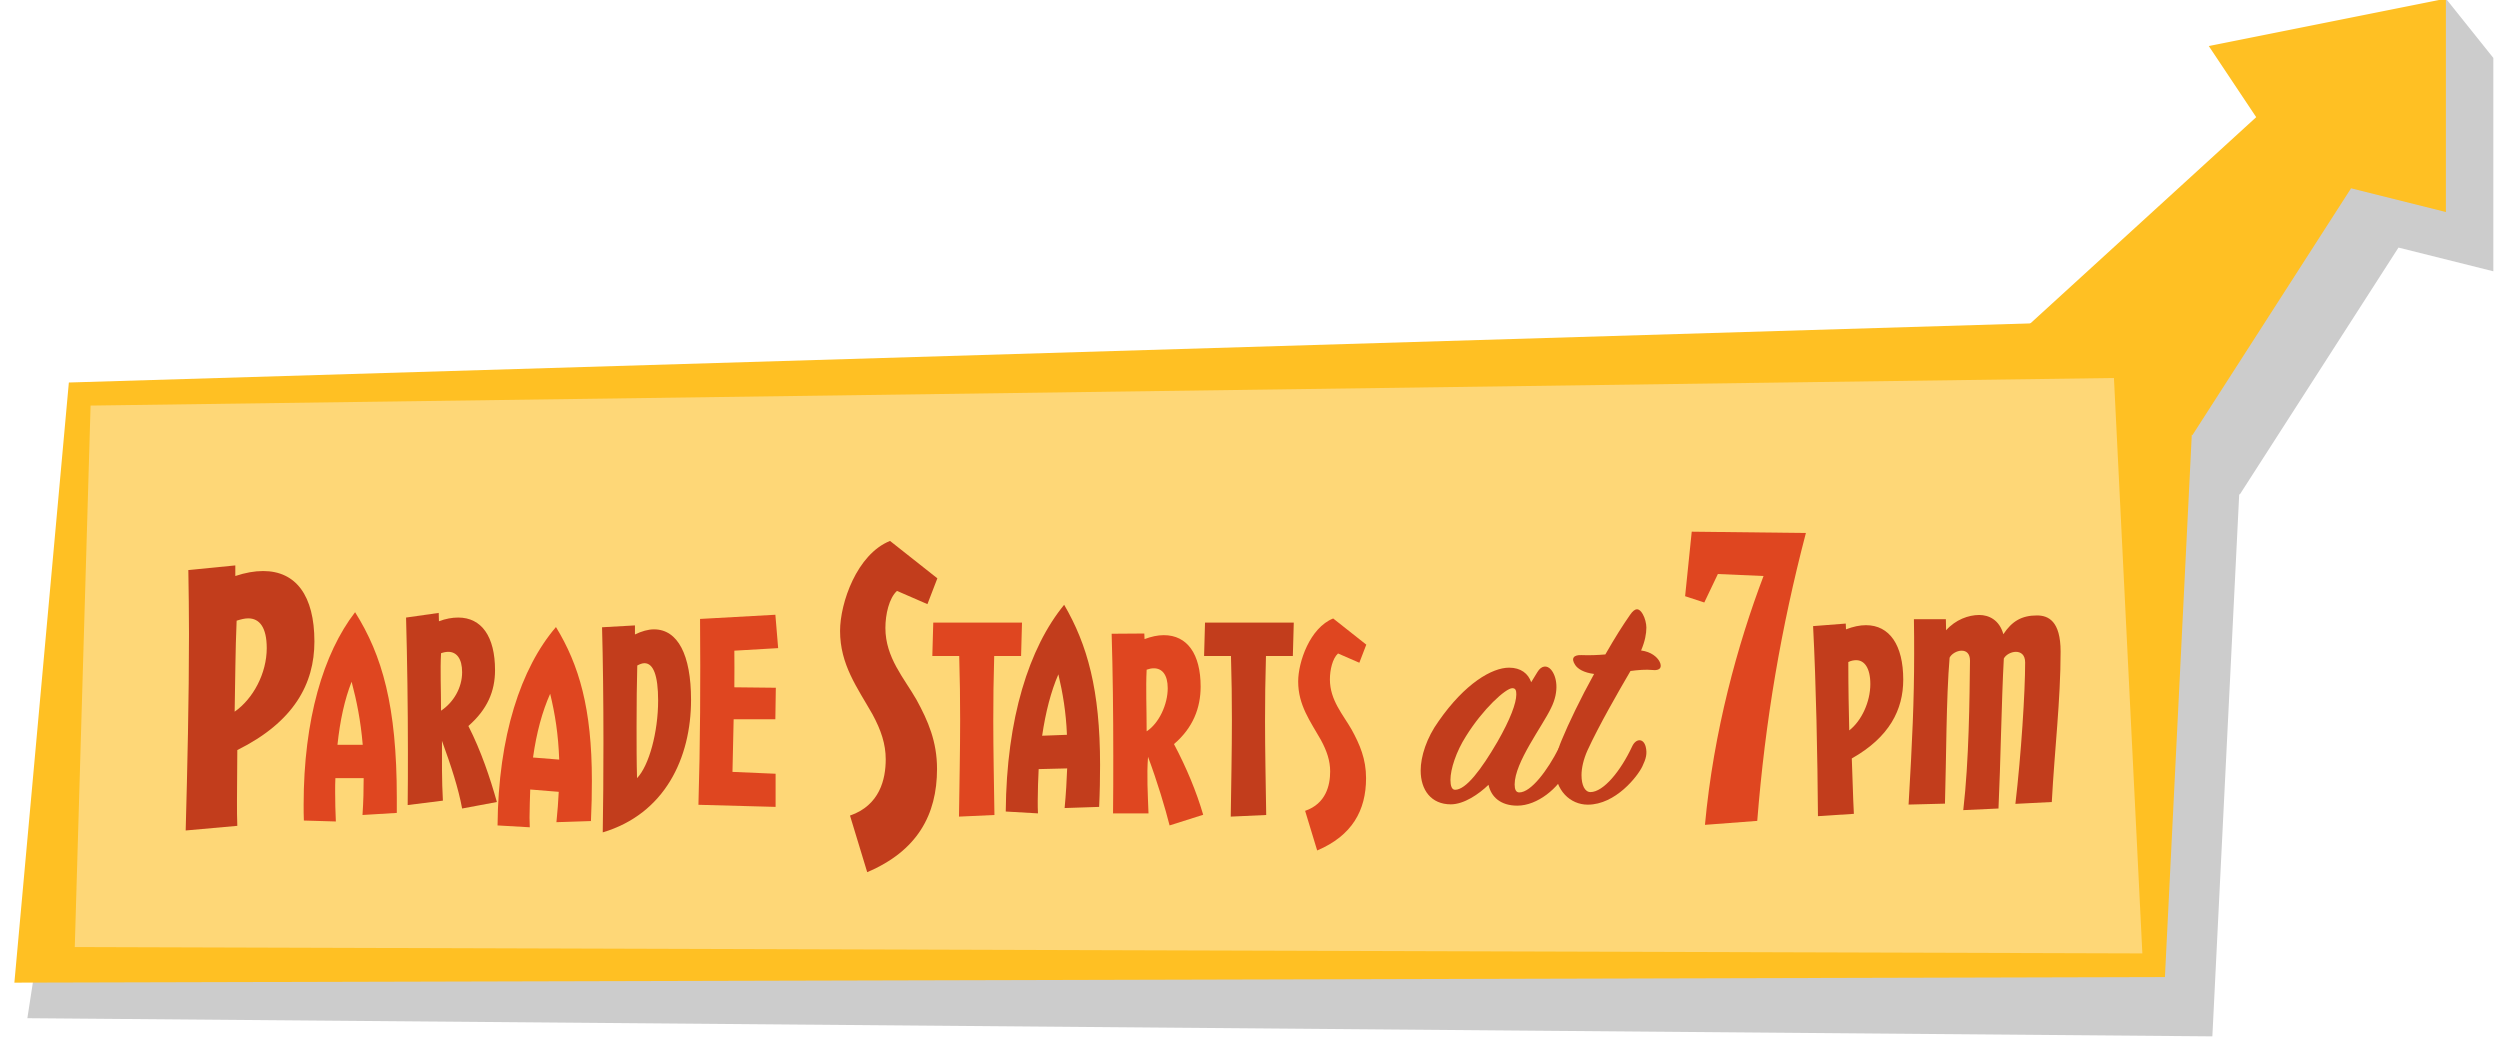<?xml version="1.0" encoding="UTF-8"?>
<svg id="Layer_1" xmlns="http://www.w3.org/2000/svg" xmlns:xlink="http://www.w3.org/1999/xlink" viewBox="0 0 212 88">
  <defs>
    <style>
      .cls-1 {
        fill: #fed777;
      }

      .cls-2 {
        filter: url(#drop-shadow-2);
      }

      .cls-3 {
        fill: #df4620;
      }

      .cls-4 {
        fill: #ffc023;
      }

      .cls-5 {
        fill: #ffc023;
      }

      .cls-6 {
        fill: #c23d1c;
      }

      .cls-7 {
        opacity: .2;
      }
    </style>
    <filter id="drop-shadow-2" x="13.745" y="43.085" width="160.992" height="30.875" filterUnits="userSpaceOnUse">
      <feOffset dx="2" dy="2"/>
      <feGaussianBlur result="blur" stdDeviation="0"/>
      <feFlood flood-color="#fdcf57" flood-opacity="1"/>
      <feComposite in2="blur" operator="in"/>
      <feComposite in="SourceGraphic"/>
    </filter>
  </defs>
  <polygon class="cls-7" points="207.412 -.117 195.348 14.963 176.199 32.45 10.751 37.436 9.861 37.464 2.32 86.343 187.608 87.883 189.885 41.906 189.935 41.931 203.391 20.995 211.434 23.006 211.434 4.91 207.412 -.117"/>
  <polygon class="cls-5" points="170.259 29.176 191.326 9.936 187.305 3.904 207.412 -.117 207.412 17.979 199.369 15.968 185.914 36.904 170.259 29.176"/>
  <polygon class="cls-1" points="6.761 33.415 185.294 28.033 182.63 81.852 2.32 82.322 6.761 33.415"/>
  <path class="cls-4" d="M1.219,83.329l4.62-50.892.89-.027,179.623-5.414-2.766,55.86-182.368.473ZM7.681,34.393l-1.34,45.916,175.331.54-2.41-48.795L7.681,34.393Z"/>
  <g class="cls-2">
    <path class="cls-6" d="M17.955,45.947v.898c.842-.281,1.627-.421,2.357-.421,2.778,0,4.35,2.077,4.35,5.977,0,3.592-1.74,6.819-6.538,9.204,0,1.207-.028,2.834-.028,4.349,0,.73,0,1.459.028,2.077l-4.378.393c.141-5.22.281-11.168.281-16.668,0-1.88-.028-3.676-.056-5.416l3.985-.393ZM17.898,58.35c1.571-1.094,2.722-3.255,2.722-5.388,0-1.768-.617-2.525-1.571-2.525-.309,0-.617.084-.982.196-.112,2.554-.112,4.995-.168,7.717Z"/>
    <path class="cls-3" d="M28.74,67.111c.079-1.159.099-2.162.099-3.125h-2.398c-.02.374-.02.766-.02,1.179,0,.806.02,1.651.059,2.496l-2.712-.079c-.02-.452-.02-.884-.02-1.336,0-7.232,1.67-12.834,4.363-16.332,2.3,3.655,3.538,7.94,3.538,15.723v1.297l-2.909.177ZM26.618,61.157h2.142c-.177-2.064-.511-3.714-.943-5.346-.59,1.494-.983,3.282-1.199,5.346Z"/>
    <path class="cls-6" d="M35.203,49.974l.02.708c.57-.216,1.12-.314,1.631-.314,1.985,0,3.125,1.611,3.125,4.461,0,1.789-.648,3.321-2.26,4.736,1.081,2.123,1.848,4.422,2.417,6.446l-2.948.551c-.314-1.71-.923-3.577-1.709-5.739,0,1.671-.02,3.341.079,5.071l-2.987.374c.02-1.455.02-2.948.02-4.501,0-3.852-.059-7.841-.157-11.398l2.771-.394ZM35.4,58.268c1.061-.708,1.788-1.946,1.788-3.263,0-1.159-.472-1.729-1.179-1.729-.177,0-.394.04-.609.118-.079,1.474,0,2.968,0,4.874Z"/>
    <path class="cls-3" d="M45.185,67.721c.098-.924.157-1.788.196-2.574l-2.417-.197c-.02.747-.059,1.553-.059,2.378,0,.255.02.55.02.826l-2.732-.157c.059-7.586,1.985-13.364,4.953-16.823,1.965,3.223,3.046,6.898,3.046,13.03,0,1.061-.02,2.201-.079,3.419l-2.928.098ZM43.2,62.237l2.221.177c-.079-2.182-.354-3.872-.767-5.582-.668,1.494-1.16,3.302-1.454,5.404Z"/>
    <path class="cls-6" d="M51.844,51.035v.767c.57-.275,1.12-.433,1.612-.433,2.024,0,3.145,2.162,3.145,5.975,0,4.933-2.221,9.669-7.488,11.242.04-2.24.059-4.933.059-7.665,0-3.459-.04-6.958-.118-9.729l2.791-.157ZM51.981,59.545c0,1.592,0,3.145.039,4.442,1.022-1.062,1.789-3.911,1.789-6.584,0-2.142-.413-3.164-1.16-3.164-.177,0-.393.079-.609.196-.04,1.435-.059,3.282-.059,5.11Z"/>
    <path class="cls-3" d="M60.115,63.456l3.656.157v2.811l-6.544-.177c.157-5.208.177-10.436.137-15.762l6.387-.354.236,2.83-3.715.216c0,.963.02,1.907,0,3.105l3.518.039-.04,2.673h-3.537l-.099,4.461Z"/>
    <path class="cls-6" d="M77.488,47.042l-.842,2.189-2.582-1.123c-.673.618-.982,1.993-.982,3.143,0,2.525,1.6,4.265,2.638,6.089.982,1.796,1.74,3.536,1.74,5.865,0,3.901-1.684,6.959-5.921,8.755l-1.459-4.799c2.525-.87,3.03-3.086,3.03-4.77,0-1.291-.393-2.469-1.122-3.816-1.291-2.273-2.75-4.209-2.75-7.071,0-2.385,1.431-6.51,4.237-7.633l4.013,3.171Z"/>
    <path class="cls-3" d="M77.139,50.799h7.527l-.078,2.83h-2.28c-.059,1.946-.078,3.754-.078,5.503,0,2.575.059,5.11.098,7.979l-3.007.138c.04-2.968.099-5.522.099-8.195,0-1.71-.02-3.479-.079-5.424h-2.28l.079-2.83Z"/>
    <path class="cls-6" d="M88.28,66.522c.118-1.238.177-2.339.216-3.361l-2.417.059c-.04.865-.079,1.769-.079,2.712,0,.334,0,.707.02,1.042l-2.732-.157c.059-7.901,1.985-13.915,4.953-17.531,1.965,3.38,3.046,7.193,3.046,13.58,0,1.101-.02,2.3-.079,3.558l-2.928.098ZM86.374,60.39l2.103-.079c-.079-1.946-.354-3.538-.727-5.129-.629,1.454-1.081,3.204-1.376,5.208Z"/>
    <path class="cls-3" d="M95.038,51.723l.02.472c.57-.216,1.12-.334,1.631-.334,1.985,0,3.125,1.592,3.125,4.363,0,1.808-.648,3.498-2.26,4.874,1.081,2.044,1.907,4.049,2.477,5.994l-2.85.904c-.354-1.415-1.042-3.715-1.828-5.817-.118,1.553-.02,3.125.04,4.795h-3.007c.02-1.572.02-3.223.02-4.914,0-3.498-.04-7.095-.138-10.318l2.771-.02ZM95.235,60.017c1.061-.688,1.788-2.299,1.788-3.655,0-1.14-.472-1.69-1.179-1.69-.197,0-.394.04-.609.118-.079,1.592,0,3.203,0,5.228Z"/>
    <path class="cls-6" d="M100.185,50.799h7.527l-.079,2.83h-2.279c-.059,1.946-.079,3.754-.079,5.503,0,2.575.059,5.11.099,7.979l-3.007.138c.039-2.968.098-5.522.098-8.195,0-1.71-.02-3.479-.079-5.424h-2.28l.079-2.83Z"/>
    <path class="cls-3" d="M113.861,52.667l-.589,1.533-1.808-.786c-.472.433-.688,1.396-.688,2.201,0,1.769,1.121,2.987,1.848,4.265.688,1.258,1.218,2.477,1.218,4.108,0,2.732-1.179,4.874-4.146,6.132l-1.022-3.361c1.769-.609,2.123-2.162,2.123-3.341,0-.904-.275-1.729-.786-2.673-.904-1.592-1.926-2.948-1.926-4.953,0-1.67,1.002-4.56,2.968-5.346l2.81,2.221Z"/>
    <path class="cls-6" d="M125.965,54.618c1.01,0,1.628.505,1.88,1.235l.533-.87c.337-.561.813-.589,1.15-.196.478.561.729,1.796,0,3.255-.729,1.543-3.086,4.602-3.086,6.482,0,.421.112.674.393.674,1.01,0,2.413-1.908,3.339-3.732.309-.561.562-.589.842,0,.112.253.28,1.01-.112,1.824-.729,1.543-2.525,3.03-4.237,3.03-1.403,0-2.217-.729-2.441-1.768-.813.786-2.076,1.656-3.199,1.656-1.656,0-2.554-1.207-2.554-2.862,0-1.207.505-2.778,1.516-4.181,2.245-3.227,4.545-4.546,5.977-4.546ZM124.983,60.904c1.094-1.908,1.6-3.283,1.6-4.013,0-.337-.056-.533-.337-.533-.561,0-2.498,1.768-3.929,4.069-.842,1.319-1.319,2.806-1.319,3.704,0,.505.112.842.393.842.926,0,2.217-1.712,3.592-4.069Z"/>
    <path class="cls-6" d="M130.429,60.764c.562-1.375,1.628-3.592,2.75-5.612-.869-.112-1.375-.421-1.6-.758-.393-.589-.112-.87.533-.842.646.028,1.403,0,2.021-.056.87-1.515,1.459-2.441,2.104-3.367.421-.617.758-.589,1.066-.056.196.337.309.814.309,1.15,0,.505-.112,1.15-.448,1.937.869.112,1.347.561,1.543.898.28.505.084.842-.589.757-.506-.056-1.235,0-1.853.084-1.066,1.824-2.666,4.602-3.647,6.734-.337.758-.506,1.487-.506,2.104,0,.842.281,1.431.758,1.431,1.095,0,2.554-1.768,3.536-3.872.309-.674.954-.73,1.15.028.141.589.028,1.01-.28,1.656-.394.842-2.273,3.255-4.631,3.255-1.487,0-2.777-1.207-2.777-3.143,0-.618.168-1.403.561-2.329Z"/>
    <path class="cls-3" d="M151.14,43.197c-2.104,8.054-3.452,15.911-4.125,24.413l-4.434.337c.729-7.941,2.777-15.321,4.967-21.102l-3.873-.168-1.15,2.414-1.627-.533.561-5.472,9.682.112Z"/>
    <path class="cls-6" d="M154.521,50.878l.02.491c.609-.236,1.18-.354,1.69-.354,2.005,0,3.164,1.69,3.164,4.618,0,2.536-1.159,4.874-4.363,6.683.06,1.316.099,3.341.177,4.697l-3.046.197c-.039-5.11-.157-11.144-.413-16.116l2.771-.216ZM154.816,59.938c1.041-.806,1.788-2.417,1.788-3.931,0-1.375-.511-2.024-1.198-2.024-.197,0-.433.039-.669.157,0,2.299.04,4.029.079,5.797Z"/>
    <path class="cls-6" d="M163.009,50.504l.02.943c.806-.904,1.906-1.297,2.811-1.297.806,0,1.71.413,2.044,1.631.728-1.101,1.553-1.592,2.85-1.592.963,0,2.005.472,2.005,3.066,0,4.127-.511,8.333-.747,12.755l-3.086.157c.492-4.225.826-9.453.826-11.988,0-.668-.374-.904-.786-.904s-.865.256-1.022.57c-.196,3.538-.275,8.981-.452,12.716l-2.987.137c.491-4.225.531-9.453.57-12.676,0-.609-.314-.845-.708-.845-.412,0-.864.275-1.021.59-.295,3.538-.275,8.51-.394,12.381l-3.085.079c.314-5.424.472-8.785.472-12.774,0-.943,0-1.907-.02-2.948h2.712Z"/>
  </g>
</svg>